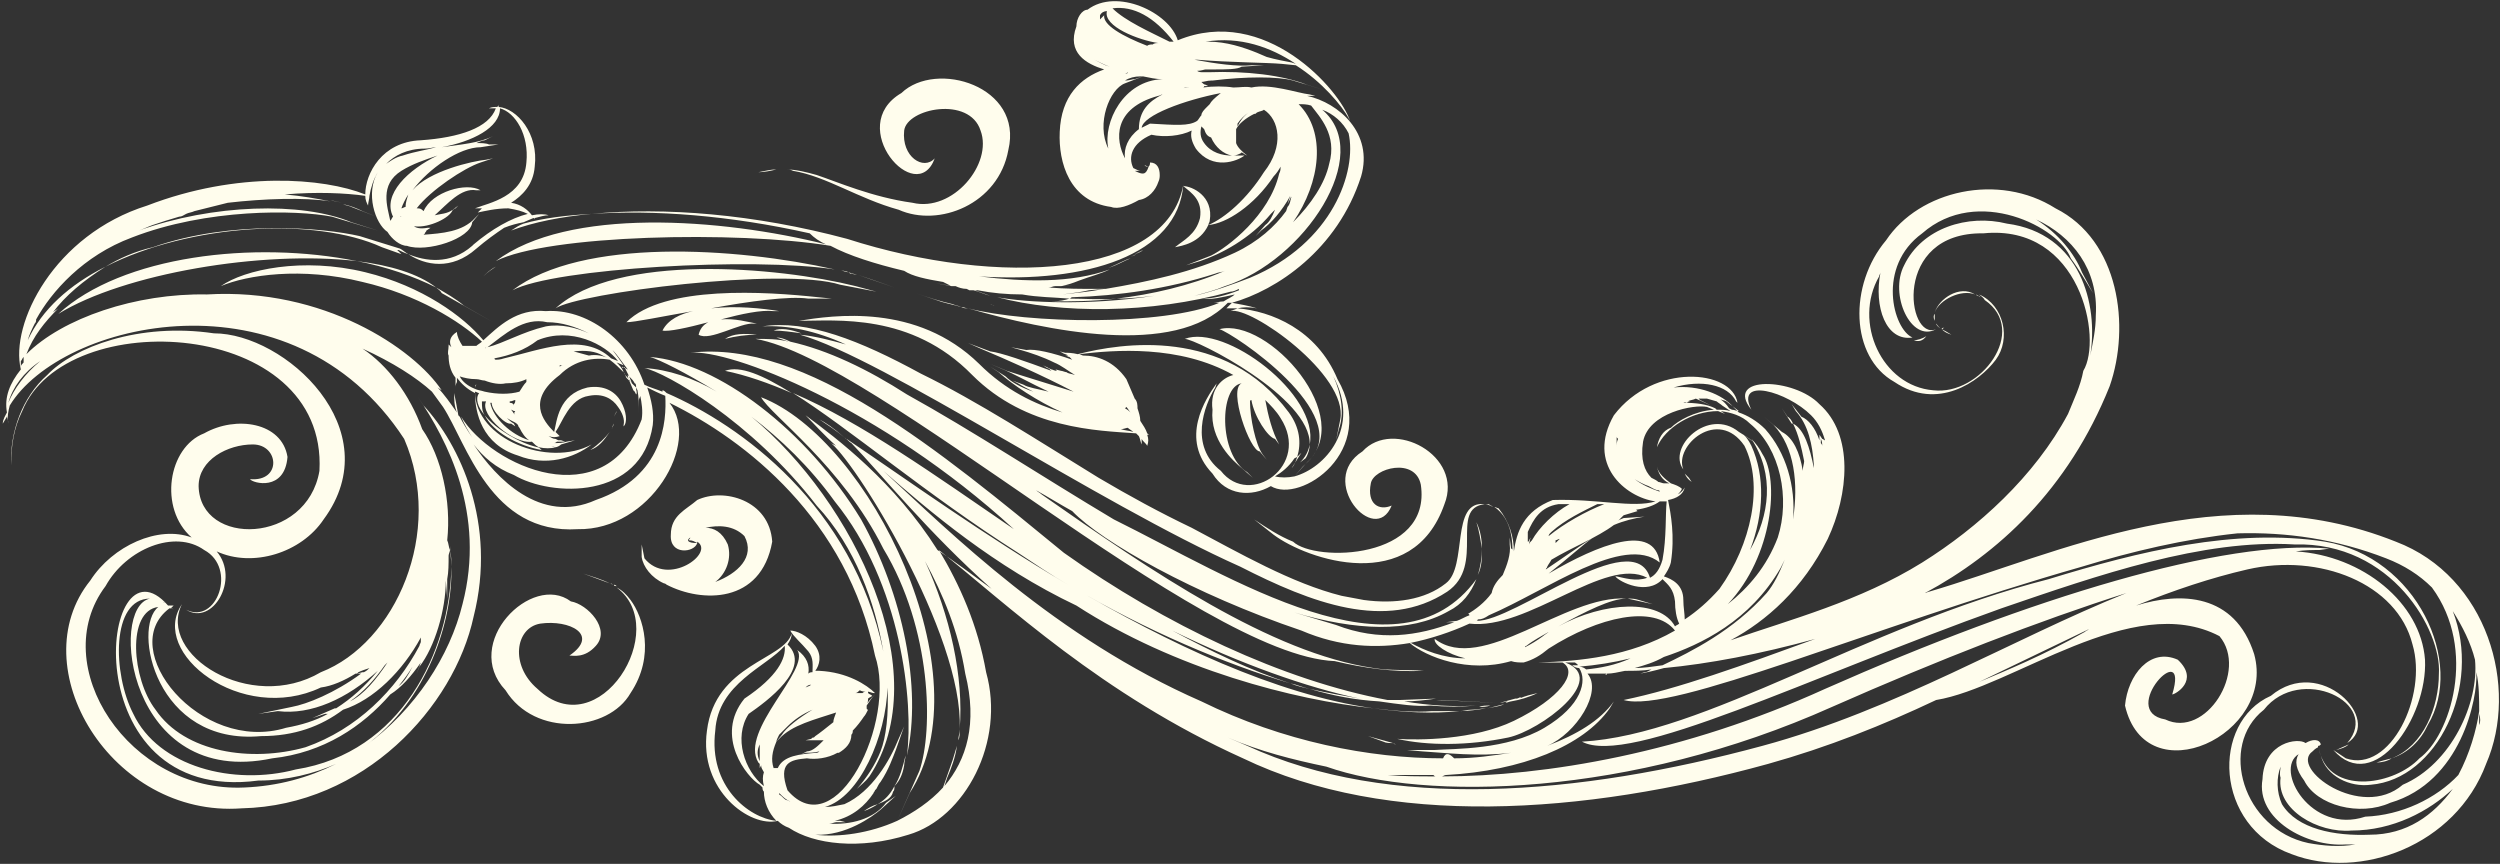 <?xml version="1.0" encoding="utf-8"?>
<svg xmlns="http://www.w3.org/2000/svg" viewBox="0 0 180 62.2"><rect x="0" y="0" width="180" height="62.2" fill="#333333" stroke="none"/><path fill="#fffded" d="M71.3 21.9c.1 0 .2.1.3.1l-.3-.1zm-46.7-7.3c-.3-.1-.5-.1-.8-.2.2.1.5.1.8.2zm97.2 20.1l-.2-.3-.3-.3c.1.2.2.4.5.6zM45 26.5l-.2-.1v.1c.1-.1.2-.1.2 0zm-10.1 3.4c.6 1.2 2.4 2.2 4.1 2.5-.1-.1-.2-.2-.3-.2-1.3-.3-3-1.3-3.8-2.3zm34.2 22.6c0 .3 0 .6-.1.8 0-.3.1-.5.1-.8zM40 32.2zm5.5-4.6l-.2-.5-.1-.1c0 .1 0 .2.1.3 0 .1.1.2.2.3l-.2-.2.3.7.1.1.1.2c.1-.1 0-.3 0-.4v-.1l-.1-.1-.2-.2zM33 14.8l-.4.3c.1 0 .1-.1.2-.1l.2-.2zm11.9 12c.1.1.1.2.2.4l.2.2v-.1c-.2-.2-.3-.3-.4-.5zm-19-9.8c-2.6-.6-9.2-1.2-14.9.8-1.3.3-2.4.8-3.4 1.4 6.1-3.1 15.1-3.6 19.9-1.4l1.4.5-.3-.3h.1c.2.1.4.2.7.3-.2-.1-.4-.3-.6-.4l-2.9-.9zm18.5 12.6l.1-.3-.1.3c0-.1 0 0 0 0zm33-9.1l-1 .1h-.1l1.1-.1zm-7.7 1.7c-.2 0-.3-.1-.5-.1.2.1.3.1.5.1zm-1.1-1.6h-.1l-1.1-.2 1.2.2zm20.5 1.6c.4-.1.9-.1 1.4 0-.6-.2-1.3-.3-1.8-.4l-.4.4h.8zM77 21.5c-.3.1-.7.2-1.3.2 1.4 0 3 0 4.7-.2-1.1.1-2.3 0-3.4 0zm-32.6 8.1l-.2.4c.1-.2.2-.3.2-.4zm-1.8-14.2c-1.8.1-3.5.3-4.9.7-.3.1-.6.3-.9.5 1.6-.6 3.6-1 5.8-1.2zm0 0c5.2-.5 11.7 0 18.4 1.8 10.9 3.5 23 2.8 24.2-3.9-.4 5.1-7 7.1-14.7 6.6 3.3.4 6.6.5 9.4-.5-.6.3-1.4.5-2.2.8-.5.2-.8.3-1.3.4H76c-.2 0-.3.1-.5.1 1.2.1 2.4.1 3.4.1h.7c3-.5 6.3-1.2 9.3-2.6 1.7-.8 2.9-1.9 3.7-3l.1-.3c.2-.2.2-.5.3-.8 0 .1-.1.1-.1.2l-.2.4.2-.6c-.6 1.1-1.4 2-2.1 2.5l-.4.4.7-.8c.3-.2.5-.6.7-1.1l-.3.3c-1.5 1.8-3.6 2.9-5.1 3.4l-1 .3 1.8-.7c1.2-.6 4.2-2.9 4.9-5.9.1-.2.1-.3.1-.5-.1.2-.3.5-.5.7-1.4 2.1-3.4 3.4-4.7 3.5 1.2-.5 2.8-1.9 4-3.8 1.5-1.9 1.1-3.8 0-4.5-.1.1-.3.1-.5.2-.1.1-.1.1-.2.1-.6.3-1.1.7-1.3 1.1v1c.1.3.4.6.8.9l-.2-.1c-.1-.1-.2-.1-.3-.2l.1.1c-.2.1-.4.2-.6.2h.8c-.5.4-2.3 1.1-3.5-.5-.3-.5-.4-.9-.3-1.3-.8.4-2 .5-2.9.3-1.4.6-1.7 1.6-1.3 2.4.2.1.4.2.5.2h-.4c.6.3.8.3 1-.3.1-.1.1-.2.1-.3.5 0 .7.4.7.9 0 .1 0 .3-.1.5-.2.6-.7 1.2-1.4 1.3-.7.4-1.5.7-2 .5-3-.4-3.8-3.2-3.7-5.4.1-2.6 1.5-3.9 3.2-4.5-1.3-.4-2.7-1.2-2-3.1 0-.6.4-1.2.8-1.2 2.1-1.6 5.9.2 6.5 2.2C91.1.3 96.5 6.5 97.2 8.7l-.1-.2c-.5-.9-1.9-2.6-3.8-3.8l-1-.1c-1.1-.1-3.8-.1-6.1-.3H86c1.6.3 3.1.5 4.1.4h.9l-1.6.1c-.3.2-1.1.2-2 .2h-.6c-.1 0-.3.1-.6.1.1.1.3.1.4.1h.4c2.7-.1 5.3.2 7.1.9l1.3.4-2.3-.7c-1.1-.3-3.4-.3-5.8 0h-.1c-.3 0-.5.1-.7.1.1.1.2.2.3.2l.2.1h-.3s0 .1-.1.1c.7-.1 1.6-.1 2.2 0 .5 0 .9-.1 1.3 0 1.4-.3 3.3.4 4.2.5l.4.1h-.6c2.3.5 4.8 2.7 3.9 5.8-1.7 5.3-6.1 8.2-9.3 9.1h-.3c-3.8 4-13.1 2-18.7.4 4.3 1.1 14 1.3 18.1-.4h-.4c.2 0 .4-.1.7-.1.3-.2.6-.3.8-.5-.9.2-1.7.4-2.3.3.7 0 1.6-.2 2.6-.6v-.1c-.2.1-.4.2-.6.2-5.8 1.6-12.2 1.6-16.8.4 2.2.4 6.6.6 11.3-.1-.9.1-1.8.2-2.7.2 2.5-.3 5.2-.9 7.8-2-.2.1-.5.1-.7.2-3.4 1.1-7 1.6-10.3 1.7-.1 0-.1.1-.2.1-1.2-.1-2.3-.1-3.4-.3-1.1 0-2.2-.1-3.2-.3h-.2l1.1.4c-.4-.1-.8-.3-1.2-.4H69.8l-.2-.1c-.3 0-.6-.1-.8-.2h-.3l-.6-.3c-1.2-.2-2.2-.4-2.8-.8-2.1-.5-4-1.1-5.3-1.8-6.7-1.1-20.4-.8-24.1 1.1 5.2-3.9 16.2-3.1 23.8-1.2-.5-.2-.9-.5-1.2-.8-5.8-1.3-11.2-1.7-15.7-1.4zM86.8 3h.2c1.3 0 2.5.4 3.5.8.2.1.5.2.7.3.7.2 1.3.3 1.8.4l.3.1c-1.8-1.2-4-2-6.5-1.6zm-1.4 3.3c-.1 0-.3.1-.4.1.3-.1.6-.1.9-.1h-.5zM80.1.6c.9.9 2.7 1.7 4.1 2.4h.3C83.1 1.2 81.6.4 80.1.6zm-.9.8l.3-.3c-.1.7 1.3 1.5 3.1 2.2.1-.1.3-.1.4-.1.1-.1.3-.1.4-.1-1.4-.2-4-1.2-3.7-2.3-.2 0-.4.1-.5.3v.3zm2 3.8s-.1.1-.2.1c.1 0 .2 0 .2-.1zm-1.3-.4c-.3-.1-.7-.3-1.1-.5.4.2.7.4 1.1.5zm3.8.9c-.5 0-.9-.1-1.4-.2h-.2c-.4 0-.8.1-1.1.3.3 0 .5-.1.7-.1l.6-.2L81 6c-1.1.4-2.1 2.9-1.2 4.7-.4-1.9 1.1-4.9 3.9-5zm0 1.1c-.1 0-.2.1-.3.1-3.3.9-3.1 3.2-2.4 4.5-.1-.7.2-1.5 1-2.1 0-1.3.7-2 1.7-2.5zm2.5 1.9c.1-.1.2-.3.3-.4 0-.2.2-.4.4-.6l.2-.2c.1-.2.3-.4.8-.8-2.6.5-5.6 1.6-5.7 2.5l.6-.3c1.8.1 2.8.2 3.4-.2zm2.5 2.5c-.6-.1-1.2-.6-1.5-1.3-.3-.1-.4-.3-.5-.6l-.2-.2c-.1.4-.1.8.2 1.2.5.7 1.3.9 2 .9zm1.2-3.1c-.3.2-.6.5-.8.8v.2c.2-.4.4-.7.8-1zm3.2 7.9c1.3-1.3 2.3-2.8 2.6-4.2.6-2.1-.7-3.4-1.3-4.2-.3-.1-.6-.1-.9-.1 2 2 1.6 5.6-.4 8.5zm-4.9 4.6c-.7.3-1.5.5-2.2.7 1.3-.3 2.7-.8 4-1.3 6-2.5 7.7-7.7 7.1-10.4-.4-.8-1.1-1.4-1.9-1.7 3.8 3.2-1.3 10.9-7 12.7zm-11.7.6c.9-.1 2-.2 3-.4l-1.1.1c-.4.1-1.1.2-1.9.3zm12.1 1.2c.2-.1.3-.1.5-.2 2.4.2 5.7 1.5 7.2 5.1 3 5.2-2.7 9-4.8 7.7-1.4.8-3.2.7-4.2-.9-2.4-2.5-.5-5.4.3-6.5l-.1.3c-.8 1.3-1.9 4.2.4 6 2.1 2.7 6.5-.4 4.3-3.8-.3-.5-.7-.9-1.1-1.3.2 1.1.5 2.3 1 3.2l-.3-.4c-.5-.1-1.5-1.6-1.7-2.8-.1 0-.1.1-.1.1 0 1.2.4 3.1.9 3.8l.3.4-.5-.6c-.7 0-2.3-4.5-1.3-4.9-1.6.2-1.7 5.1.4 6.4l.4.4-.8-.7c-.6-.5-2.3-2-2.1-4.2-.2-1.5.7-2.3 1.5-2.5-3.9-2.2-8.6-1.8-11.1-1.5.1 0 .2.1.3.1 1 0 2.2.4 3.1 1.7.2.5.4.9.6 1.4.2.2.2.5.2.7.1.3.2.6.2.9.2.3.4.6.5.9.1.1.1.1.2.1h-.2c.1.3.1.5 0 .8-.1-.2-.3-.3-.4-.5v.4c-.1-.2-.1-.4-.2-.6l-.2-.2C79 31 73.9 30.9 70 27c-4.4-4.5-9.8-3.9-12.5-3.9 2.5-.4 8.5-1.3 13 3.1 1.9 1.9 4 2.9 6 3.5-1.8-.8-3.6-2-4.6-2.9l-.6-.4 1.1.7c.4.4 1.1.8 2 1.1-.4-.2-.8-.4-1.1-.6l-.4-.2.8.3c.3.2 1 .3 1.8.5-1.3-.6-2.5-1.3-3.5-1.7l-.7-.3 1.2.5c.9.3 2.9.9 4.8 1.5-2.3-1.2-4.8-2.3-6.7-3.1l-.9-.4 1.6.6c.8.1 2.5.7 4.4 1.4-.1-.1-.2-.2-.3-.2l-.3-.2.6.3c.1 0 .2.1.4.1l-.1-.1.4.1c.1 0 .3.1.4.1.1.1.3.1.6.2-.5-.3-1-.7-1.5-.9-.8-.4-1.7-.7-2.4-.9l-.7-.2 1.1.2c.6-.1 1.9.2 3.3.7l-.2-.2c-.1 0-.2-.1-.3-.1h.2c-.1-.1-.3-.1-.4-.2l-.2-.1.4.1c.2 0 .5 0 .9.1 3.1-.8 10.6-2 15.2 4.2.8 1.1.9 2.2.6 3.2l-.2.1c-.4.6-.9 1-1.4 1.3.4.1.9.1 1.4 0l.6-.7.2-.2-.8.9c2.2-.6 4.8-3.5 2.8-7.2.6 1.3.8 2.7.4 3.8l-.2.8.3-1.5c.6-3.2-6.5-8.2-7.9-7.8zm-7.6 7c.2.1.3.2.4.3-.1-.1-.2-.3-.3-.4l-.1.1zm-.3 1.5c.3.1.6.1.9.2-.1-.1-.3-.2-.4-.3-.1 0-.3.1-.5.1zm9-3.3h-.1.1zm79.4 26l-.9.4c.4-.1.7-.2.9-.4zM34.2 28c0-.1 0-.2.1-.3-.1 0-.1.1-.1.3zm48.5-16c-.1 0-.2-.1-.3-.1.1.1.2.1.3.1zm11 20.6l-.1.1-.2.2c-.1.3-.2.6-.4.8l.7-1.1zm-8.5-19.2c.6.5 1.4 1 1.2 2.3-.3 1.2-1.2 1.6-1.8 2.1.5-.1 1.8-.3 2.4-1.6 0-.1.1-.2.1-.3.3-1.8-1.3-2.5-1.9-2.5zM32.4 39.3v.3c.1.4.1.8.1 1.2 0-.5-.1-1-.1-1.5zm33.5-18.2l1.5.5c.5.2 1.1.3 1.8.5-.2-.1-.4-.1-.6-.2-.9-.2-1.8-.5-2.7-.8zm-2.7 36.8c.5-.2 1-.4 1.1-.9.1-.1.1-.2.1-.4-.3.6-.7 1-1.2 1.3zm52.4-9.3s.1 0 .1-.1c0 0-.1 0-.1.1zm12.7-19.2l.7 1.1h.1c-.1-.2-.2-.4-.4-.5l-.4-.6zm-18.7 18.3h1.2-1.1-.1zm57.4 6.1c0 .3 0 .4.1.6-.1-.2-.1-.4-.1-.6zM4.2 22.6c4.7-2.9 14.7-4.6 21.5-3.8-7.4-1.5-16.9-.4-21.5 3.8zm27.2-1.9c-1.3-1-3.3-1.6-5.7-1.9 2.1.4 4.1 1.1 5.7 1.9zm87.9 11.8v-.3V32.5zM24.7 14.7c.2.1.4.1.6.2l1.8.7-1-.4c-.4-.2-.9-.4-1.4-.5zm38.5 43.2c-.4.1-.7.3-1 .5.3-.1.7-.3 1-.5zM42.5 32.4c.6-.2 1-.7 1.4-1.3-.3.4-.8.9-1.4 1.3zM179 55c-2.2 5.9-9.1 8.4-14 6.5-5.6-2-5.8-9.5-1.5-11.4 3.6-3 8.1 1.8 5.5 3.4 2.5-2.9-3.4-5.7-6-2.4-3.3 2.6-1.5 8.6 3.2 9.6 1.1.2 2.2.3 3.4.1h-.7c-2.8.2-6.5-1.8-6-4.7.1-2.7 2.6-3 3.1-2.6.5-.3 1-.3 1.1.1-.1.1-.1.1-.2.1v.1c-.2.1-.3.2-.4.3-1.7 1.2 3.5 5 6.5 2.4 3.5-1.5 5.5-5.9 5.2-9-.3-1.2-.9-2.4-1.6-3.5 2.1 5.4-1.1 12.1-5.9 12.5-1.5.2-3.2-.6-3.6-2.1 1 2.8 5.3 2.1 7.1.2 2.2-1.6 4.2-7.8.9-12.3-.9-.9-2-1.6-3.3-2.1-3.6-1.4-7.2-1.9-10.7-1.8-3.8.4-7.6 1.3-11.2 2.4-15.4 4.4-29.5 10.6-33 9.6 3.9-.8 8.6-2.5 13.8-4.4-4 1.1-7.7 1.8-10.9 2.1-.7.2-1.2.3-1.7.4l.3-.1c.2 0 .3-.1.5-.2-.6.1-1.3.1-1.9.1-.5.1-.9.2-1.3.2h-1.4c1.1 1.3-.8 4.3-2.9 5.2 2.1-.8 3.8-1.8 4.8-3.2l-.3.5c-1.9 2.7-6.3 4.5-11.8 4.8-.1 0-.2.1-.3.1 7.5 0 17.5-1.7 27.6-6.3 14.9-6.6 28.8-10.8 36.3-10.1l-.7.1c-.5 0-1.1 0-1.7.1 4.8.3 9 3.7 9.3 7.8.2 4.2-3.7 9.8-6.6 6.5l.9.6c3.2 1.1 5.9-4.5 4.8-8.2-1.1-4.4-6.7-6.6-11.9-5.4-2.6.6-5.3 1.5-8 2.6 3.2-1 7.1-.9 8.5 3.5 1.6 5.8-7.8 10.2-9.3 3.7.2-2.2 1.8-4.2 3.8-3.3 1.6 1.5-.2 2.5-.4 2.5 1.3-4.3-4 1.2-.5 1.8 2.9 1.4 6-3.5 3.9-6-6.3-3.3-14.9 3.7-20.4 4.6-3.8 1.8-7.8 3.4-12.1 4.6-13.4 3.7-27.4 4.6-37.8-.4-10.2-4.6-17-11.1-21.9-15 1.5 2.5 2.8 5.4 3.4 8.8 1.4 5-1.5 10.5-5.6 11.7-3.5 1.1-6.8.7-8.6-.5-.3-.1-.6-.3-.8-.5-2 .5-5.7-2.2-5.1-6.5.6-4.8 5.6-5.1 6.1-7 0 .3-.1.5-.3.8 1.8 1.7-1.5 4.1-2.8 5-1.1 1.7-.3 4.1 1.1 5.2-.1-.4-.1-.7 0-1-.1-.2-.2-.3-.2-.5l-.1.2V55l-.1-.1c-1.4-2.3 3.8-6.7 2.8-8.1.7.5.9 1.1.8 1.7.1-.1.2-.1.3-.1 0-.5.1-1-.3-1.5-.5-.6-1.1-1.1-1.3-1.5.4 0 1.2.3 1.8 1.1.5.7.3 1.4 0 1.8h.3c2 .1 3.4 1 4 1.6h-.1c-.1 0-.3-.1-.4-.1v.1c.1.1.2.1.3.2-.1.1-.2.1-.3.2 0 .1 0 .3-.1.4.2-.3.4-.5.6-.7-.2.2-.4.5-.6.8v.2c0 .1.1.1.1.1-.1.2-.2.4-.3.5-.2.3-.5.7-.8 1 0 .1 0 .2-.1.3 0 .6-.4 1-.9 1.3h-.1c-.7.4-1.6.5-2.2.4-1.2.1-2.1.3-1.4 2.3 3.5 4.1 7.9-5 6.3-9.7-2-9.8-9.3-15.5-14.8-18.2 2.3 2.9-1.4 9.2-6.6 9.1-6.3.4-8-6.2-9.7-8.8l-.8-1.1c-1.1-1-2.8-2.1-5-3.1 1.8 1.2 3.4 3.3 4.3 5.8 1.4 2 2.1 5.2 1.8 8 .1.2.1.5.2.7 0 .1-.1.3-.1.4 0 .6 0 1.2-.1 1.7v1.4l-.1-1.3c0 2.1-.8 4.8-1.9 6.2l-.2.5.3-.8c-.7 1-1.4 1.8-2.2 2.3-2 2.3-4.8 4.2-8.5 4.6-10.4 2.2-11.8-10.9-8.8-11.5-2.8 0-2.7 5.4-1.2 8.3 1.8 3.8 7.2 5.2 11.7 4 7.6-1.2 11.1-8.5 11.2-14.6.1 3.9-1.7 9.6-6.2 12.9 3.6-2.6 6.1-6.5 7-10.2 1.7-6.5-1.1-11.8-3.2-14.9l.4.6c2.6 2.8 5.3 8.5 3.6 15.2-1.4 6.5-7.9 13.6-16.7 13.8C8 58.9 1.5 48 6.5 41.8c1.6-2.5 4.9-4 7.3-3.1-2.4-2.1-1.7-6.5.9-7.5 2.3-1.3 5.6-.8 6 1.7-.2 2.5-2.5 1.9-2.7 1.6 2.3.2 2.1-2.5.2-2.5-1.8 0-3.9 1.1-3.9 3 .1 4.4 7.8 4.2 8.7-1.1.6-11-18.3-12-21.4-4.3-.6 1.2-.8 2.5-.8 3.9-.1-2.4.8-4.9 2.6-6.5 1.9-2 6.6-3.8 12-3 5.1 0 12.7 6.9 7.9 13.4-1.6 2.4-5.1 3.5-7.7 2.3 1.7 2-.3 5.4-2.2 4.2 2.2 1.1 3.7-3 1.3-4.3-2.1-1.5-5.6-.1-7.1 2.6-4.3 5.7 1.7 14.9 10 14.5 2.4-.1 4.6-.7 6.6-1.7-1.6.7-3.5 1.2-5.6 1.2C5.1 58 7.2 38 12.1 43.6h.4l-.2.2c.1 0 .1 0 .2.1-.1-.1-.2-.1-.3-.1-3.9 2.9 2.2 10.5 8.4 8.6 1.1-.2 2.1-.5 3-1h-.2l-.9.3 1.6-.7h.1c1.1-.7 2.1-1.6 3-2.7-2.2 2-4.8 3.2-7.2 2.9l-1.4.2 2.4-.5c1.1-.2 3.1-1 5-2.4h-.4c-.8.5-1.7.9-2.5 1-5.7 2.7-12.4-2.5-10-6-1.8 3.6 4.9 7.9 10 4.9 5.4-2.1 8.9-10.1 6-16.8C21 19.2 4.4 23.1.7 29.2c-.1.4-.2.8-.1 1.3 0-.2-.1-.4-.1-.6v.1l-.3.5c0-.3.2-.6.3-.8-.2-1.1.2-2.1 1-3.1-.8-3.3 2.4-9.7 9.1-11.8 6.5-2.5 12.7-2 15.7-.8 0-1.5 1.2-3.8 4-3.9 2.8-.2 4.9-.9 5.4-2.3h-.5c.2-.1.4-.1.6-.1.1-.1.1-.1.1-.2v.2c1.3.1 2.9 1.9 2.6 4.3-.1 1.3-.9 2.1-1.7 2.6.7.1 1.2.5 1.5.9.5-.1.9-.1 1.2 0-.3 0-.6.1-1 .2v.1c0-.1-.1-.1-.1-.1-.2.1-.5.2-.7.3-.5.1-.9.2-1.4.4-.6.4-1.3.9-2 1.5-1.8 1.6-3.7 1.2-4.9.4 1.2.5 3 .8 4.6-.6l.1-.1c1.3-1.1 2.7-1.9 3.9-2.2-.4-.2-.8-.3-1.4-.4-.9 0-1.7.2-2.2.3l.3-.3h-.5c1-.4 3.5-.8 3.7-3.3.2-2-.8-3.6-1.9-3.9 0 1.4-2 2.4-4.2 2.8 1.4-.2 2.7-.3 3.7-.8l.8-.4-1.4.7c-.1 0-.4.1-.6.2.3 0 .7 0 .9.1h.7l-1.3.2c-1.5 0-3.7 1.5-4.9 3.1 1.2-1.4 4.3-2.1 5.3-2.2l.5-.1-.9.3c-1.2.4-3.6 2-4.6 3.3.2 0 .3 0 .5.2.6-1.4 3.1-2.1 4.1-1.5h-.3c-1.1-.2-2.1 1-3 1.8.4-.1.9-.1 1.3-.4-.2.6-1.7 1.3-2.7 1.2h-.1c.2.1.4.2 1 .1h.2l-.3.2c0 .1-.1.1-.1.2l-.1.1c1.3-.1 2.8-.2 3.7-1.2l.3-.3-.5.6c-.1 1.2-3.3 2.2-4.7 1.7-.5 0-1.1-.5-1.4-1-.9-.6-1.6-2.8-.7-4.3-.3.5-.5 1.1-.6 1.7 0 .2-.1.5-.1.7-.1-.2-.2-.4-.2-.7-1.4-.2-3.5-.3-5.8-.1 1.2.1 2.3.3 3.3.5-1.9-.3-4.8-.2-7.4.1l-2.4.6c-.2.1-.4.1-.6.2-.2.1-.3.2-.5.2-.7.2-1.3.4-1.9.6-.3.1-.7.3-1 .4 5.3-1.9 11.7-2.1 15.3-.6l1.9.6-3.3-1c-2.6-.5-9-.6-14.4 1.5C6 18.4 3.7 21 2.6 23c0 .1 0 .2-.1.3-.2.4-.4.8-.5 1.2 1-2.2 3-4 5.6-5.3-1.6 1-2.9 2.1-3.8 3.3.1-.1.3-.2.4-.3-1 1-1.8 2-2.3 3.3 2.6-2.6 7.9-4.4 13-4.3 8.4-.5 14.9 3.9 16.9 6.9l-.3-.2c.5.5.9 1.1 1.4 1.8-.2-.5-.2-.9-.2-1.4.1.5.2 1 .3 1.6l.1.1c.2.4.5.9.9 1.5-.3-.5-.6-1-.8-1.5 2.2 3.6 10.3 7.2 13 .2.1-.6 0-1.2-.1-1.7 0 .1-.1.2-.1.3v1c0-.6 0-1.2-.1-1.7l-.1-.2c0-.1 0-.3-.1-.3-.1-.2-.2-.3-.4-.5l-.3-.6c.1 0 .1.1.2.1-.4-.5-.7-1-1.1-1.4.3.4.6.8.8 1.1l-.5-.2c.2.2.4.4.5.7-.3-.3-.6-.6-1-.9-1.1-.2-2.5 0-3.6 1.1-2.4 1.8-1.2 3.3-.4 4.1.2-.8.3-2.7 2.4-3.2 1.2-.2 2 .3 2.4 1 .4.7.5 1.5.2 1.8v-.1c.1-.4-.1-.9-.4-1.3-.4-.6-1.1-1-2.1-.8-1.4.2-1.9 1.9-2.4 2.6l.3.3c-.3.1-.5.1-.8 0 .2.1.3.2.5.2l.2.1h.2l.3.1h-.6s-.1.1-.2.1c.3 0 .6 0 .9-.1l.6-.1-1 .3c-.1.1-.3.2-.4.2l-.4-.1c.1 0 .2.1.4.1-.3.1-.8.1-1.2 0-.2-.1-.3-.2-.5-.4-1.3.2-3.8-1.9-3.3-2.9h-.3c0 .4 0 .7.2 1-.5-.6-.7-1.2-.4-1.6-.1 0-.2-.1-.3-.1 0 3.4 5.3 5.5 8.4 3.8-1.3 1-3.3 1.6-5.3.8-2.6-.8-3.1-3.1-3.1-4.5-.6-.3-1-.7-1.3-1.1v.3c-.1.2-.1.3-.1.4v-.7c-.4-.5-.5-1.1-.5-1.6-.1-.2 0-.4 0-.7v-.1l.2.2c-.2-.4-.1-.8.4-1.1 0 .3.2.7.4 1h1c.1-.1.3-.2.4-.3-1.6-1.5-4.7-3.4-8.6-4.3-4.4-1.1-8.3-.5-10.2.3 1.7-1.2 5.9-2.1 10.4-1 4.1 1 7.1 3.2 8.5 4.9 1.1-1 2.4-2.3 4.5-2.1 2.9-.2 6 2 7.1 5.3.4.2.8.3 1.3.5v-.1c.1 0 .2.1.3.2 5.3 2.3 13.4 8.1 15.6 18.6-.6-3.5-2-7.5-4.8-10.5-4.7-6.1-10.9-9.6-12.4-9.9 1.7.1 3.5.7 5.2 1.7-2.3-1.4-4.1-2.3-4.8-2.5 4.9.4 11.3 5.3 15.2 11.7 3 5.4 4.4 12.1 3.3 17 .5-3.8-.4-12.4-5.2-18.3-1.8-2.5-3.9-4.5-6-6.1 7.4 6.1 13.4 18.5 8.5 25.9-.3.4-.6.6-.9.9.7-.8 1.3-1.7 1.7-2.7.4-1 .6-2.7.5-4.6-.1 3.5-2 7.9-4.5 8.6.5 0 .9-.1 1.4-.2 2-.9 3.3-3.2 3.9-4.7l.4-.9-.6 1.7c-.2.5-.5 1.4-1.1 2.3-.1.1-.2.3-.3.5l-.1.1c0 .1-.1.1-.1.2-.6.9-1.5 1.7-2.8 2h.4l.4.1h-.7c-.1 0-.3.1-.5.1 1.5.1 3.2-.3 4.1-1.5l.7-.5-1.1 1c-.6.5-2.5 1.9-4.7 1.8 1.7.2 3.9-.1 5.9-1l1.6-3.6c1-2.9.9-10.2-2.6-16-3-6-8.1-9.6-8.8-10.9 7.8 3 16.2 20 10.7 28.5l-.9 2c1.2-.6 2.4-1.4 3.3-2.4l.7-2c.1-.3.2-.7.3-1-.1.8-.4 1.6-.7 2.3l-.2.6c1.6-1.9 2.4-4.5 1.5-8.1-.5-3.1-1.6-5.7-2.9-8.1 1.8 3.9 2.8 8.3 2.5 12.1.3-6.8-7.7-19.6-9.4-20.7.1.1.3.2.5.3-.9-.8-1.6-1.6-2.2-2.2 2.3 1.7 6.4 4.8 9.5 9.7 1.2.8 2.4 1.7 3.9 2.8-4.6-4.1-7.8-8.1-10.1-10.5-.2-.1-.3-.3-.5-.4.1.1.2.1.3.2 4.3 2.9 9.7 6.8 15.8 10.4-1.2-.7-2.4-1.5-3.6-2.3-6.6-4.2-12.2-9-16.2-11.5 4.9 2.1 10.2 5.9 15.9 9.8-9.6-8.8-20.5-13-23.3-12.7 8.3-1 18 7.1 26.9 14.4C83.9 45 92.4 49 99.9 50.4h.9l2.6-.1c-.7.1-1.5.2-2.3.2 1.8.3 3.5.4 5.2.3-1.1.1-2.2.1-3.3 0-1 .1-2.3-.1-3.7-.3-1.7-.1-3.3-.4-5-.9 1.3.3 2.5.5 3.6.7-3.8-.8-8.6-2.5-13.5-4.9 2.8 1.5 5.7 2.9 8.5 3.8-4.7-1.4-10.4-3.8-15.8-7 7 4.1 14.7 7.8 21.8 8.8-5.7-.6-14.3-2.8-21.4-7.4-5.9-2.8-10.6-6.8-13.9-9.7 4.9 4.5 12.4 12 22.9 16.6 5.9 2.9 12.1 4.1 17.4 4.1.2-.5.5-.3.8 0 1.5 0 2.8-.2 4.1-.4-2.4.3-4.7 0-6.4-.1l-1.1-.1h2c1.4-.1 5.2 0 7.9-1.6s3.1-3.4 2.5-4.3c-.2 0-.4-.1-.5-.2h.4c0-.1-.1-.1-.2-.2h-.7c3.2 1.2-1.8 4.9-4.1 5.4-2.9.6-5.8.6-8 .1 1.5.1 5.5.1 8.4-1.3 3.3-1.6 4.7-3.5 3.5-4.2h-1.7c2.9-.1 6.5-.4 9.8-2.3-1.5-1.9-5.5-1-9.1 1.3-.6.5-1.1.8-1.8 1-.3 0-.6 0-.9-.1-3.1.9-6.1-.3-7.3-1.3-2.4.4-5 .3-7.8-.9-7.7-2.6-14.4-6.4-16.5-8.6-.9-.5-1.7-1-2.6-1.5.1.1.3.2.4.3 8 5.6 16.5 11.4 23.9 12.5 1.2.2 2.4.1 3.6.2-2.2.1-4.3-.2-6.4-.7-9.7-.4-33-21.7-41.7-23.2.8 0 1.6 0 2.4.2l-.9-.3c.3 0 .6.1 1 .3 2.7.6 5.6 2 8.4 3.8 4.7 2.6 9.7 5.9 14.9 9 8.5 4.2 20.5 12 26.1 4.3-.4 1-1 1.8-2 2.3-2.8 1.6-6.7 1.4-11.1.1l3 .9c3.1 1.2 5.9.8 8.5-.2h-.6l.8-.1c.3-.1.6-.3.9-.4 0-.1-.1-.1-.1-.1.5-.3 1.2-.8 1.7-1.5.1-.5.4-.9.8-1.3.3-.7.6-1.5.5-2.2v-.5l.1.8c.1 0 .1.1.1.1 0-1.2-.3-2.4-1.3-3.1.1 0 .2.1.3.1.8 1 1.1 2.1 1.1 3.1.2-1.4.7-2.9 2.8-3.7 3.2-.1 5.8.6 7.4.1-2.2-.3-5-2.7-3-6.2 2.9-3.8 8.5-3.3 8.9-.9l-.1-.1c-.6-1.2-2.5-1.6-4.5-1 1.8-.2 3.5.5 4.3 1.4l.4.4c.6.2 1.3.6 1.9 1.2 1.5 1.7 2.2 4.1 2 6.5.4-2.6.1-5.2-1.4-6.8l-.7-.6 1.3 1.1c.8.4 1.3 1.5 1.5 2.8 0-.3.1-.5.1-.7-.2-1-.4-1.9-.8-2.7.8.4 1.2 1.7 1.5 3.2v-.2c-.1-1.5-.4-2.9-1.3-3.9l-.3-.5.7.9c.5.2 1 .8 1.3 1.7v-.4l.2.3c.1 0 .1.1.2.1-.2-.7-.5-1.3-1-1.8-1.7-1.7-5.5-2.8-4.3-.4-2-2.5 3.1-2.3 4.9-.4 2.5 2.2 2.1 6.5.6 9.7-1.8 3.6-4.4 5.9-7 7.3 4.3-1.5 9.3-2.8 13.8-5.6 4-2.5 8.1-6.2 10.5-10.7.4-1 .9-2 1.1-3.1 1.4-2.3-.2-10.6-7.2-9.9-6.6-.1-5.5 7.8-3.4 6.9-1.8 1-3.4-2.5-2.3-4.6 1.3-2.7 4.6-3.7 7.4-3 5.3.7 6.6 5.8 6 9.5.2-1 .4-1.9.4-2.9.2-3.3-1.7-5.7-4.3-6.9 1.6 1 2.8 2.5 3.3 3.8l.8 1.5c-.5-.8-1-1.7-1.6-2.5-.8-2.2-6.7-5.3-10.7-1.8-3.3 2.4-2.1 6.9-.7 7.5-1.9.3-2.8-2.2-2.3-4.7 0 .1-.1.2-.1.3-1.9 3.3.2 7.9 3.9 8.2 3.4.4 6.9-4.3 3.7-6.5-.1-.2-.3-.3-.4-.4 1.8.8 2.3 3.2 1.2 4.7-1.2 1.6-4.2 3.7-7.3 1.6-3.2-1.8-3.3-7-.6-10.2 2.4-3.6 8.1-4.9 12.2-2.3 4.6 2.3 5.4 8.5 3.9 12.8-3 7.5-8.1 12.1-13.3 14.9.1 0 .2-.1.3-.1 9.2-2.7 21.1-8.6 33.6-3.6 6.6 2.5 8.9 10.5 6.5 16zm-47.9-23.1s.1.1.1.2c0-.1 0-.3-.1-.5v.3zm-14.6-.3c-.1-.1-.1-.1-.1-.2v.8c0-.2 0-.4.1-.6zM35.1 25c1.2-.3 2.5-1.1 4.2-1.5 1.1-.2 2.2.1 3.1.5-1-.5-2-.8-3-.8-1.7-.4-3.1.9-4.3 1.8zm-.1 0c-.1.1 0 .1 0 0zm2.4 3.2c.2-.3.3-.5.5-.7v-.2c-.4.2-.9.3-1.5.3-.4.1-1 0-1.5-.2-.2 0-.4-.1-.6-.1-.5 0-.9-.1-1.2-.2.2.4.6.7 1.1.9.2.1.4.1.7.2.9.2 1.8.2 2.5 0zm-.3 1.4c-.2 0-.2-.1-.3-.1.1.1.2.3.3.4-.1-.1-.1-.2 0-.3zm0-.8c-.1 0-.2.1-.4.1v.1c.2 0 .3.1.3.2v-.1c.1-.1.1-.2.1-.3zm1 2.9c-.3-.2-.5-.5-.7-.9 0 0-.1-.1-.1-.2l-.1-.1c-.1-.1-.4-.2-.7-.4.1.1.3.3.5.4l.1.2-.3-.2c-.4.1-1.4-.9-1.4-1.5h-.1c.2 1.1 1.5 2.3 2.8 2.7zm2.4-5.4h-.2v.1s.1-.1.2-.1zm3.5-.4l-.6-.3c-.5-.3-1.2-.4-2.1-.3.4.1.7.2 1.1.3.5-.1 1.1 0 1.6.3zm.6.2l.1.1-.1-.1zm-5.9-1.6c-.9.7-2 1.1-3.1 1.3 0 .1.1.1.1.1.1 0 .3 0 .6-.1 2.6-.6 5.7-1.9 7.7 0l.5.2c-.9-1.2-3.4-2.5-5.8-1.5zm-9.8-8.9c-.1-.1-.1 0 0 0zm.5-1.6c-.2.3-.4.7-.5 1 .1 0 .2-.1.3-.1 0-.3.1-.6.2-.9zm2.1-2.8c-.9.3-1.8.6-2.6 1.1-1.6 1-1 2.6-.8 3.6.1-.1.1-.2.2-.3-.8-1.6 1.1-3.4 3.2-4.4zm-3.7.6c.3-.2.7-.5 1.2-.6.9-.3 1.7-.4 2.4-.6-.2 0-.5.1-.8.1-1.3 0-2.2.5-2.8 1.1zM1.9 24.7v0zm-.2.6s0-.1.1-.1v-.1c0 .1 0 .2-.1.2zm-.2 1.1c0-.1.1-.2.2-.3v-.4c-.1.1-.1.2-.2.3v.4zm1.4-.4c-1.2.8-2 1.9-2.3 3 .4-1 1.2-2.1 2.3-3zm23.7 22.1c-.3.1-.6.2-.8.3l-.1.1.4-.1h.1c.2-.1.3-.2.4-.3zm-14.9-4.8c.1.1.1.1.2.1 0 0-.1 0-.2-.1zm13.5 7.2c1-.5 1.9-1.6 2.7-2.8l-.2.2c-.7 1-1.5 1.9-2.5 2.6zm4.5-2.5c-.3.5-.6.9-1 1.4.4-.3.7-.8 1-1.4zm.6-2.1c-1.3 2.4-3.4 4.5-5.6 5.2-1.6 1.2-3.5 1.9-5.9 1.9-7.6.7-9.3-7.8-7.4-9.3-2.3.3-1.9 5.2-.2 7.4 2.1 3.1 6.9 3.8 10.8 2.7 3.7-1.3 6.5-4.1 8.2-7.3 0-.1.1-.2.1-.3v-.3zm17.6-17.4c-.5-.2-.9-.4-1.3-.6.3.9.5 1.8.4 2.7-.8 5.4-7.3 5.2-10 3.6-1.3-.5-2.2-1.3-2.9-2.2 1.6 2.4 4.8 5.8 8.8 4 4.9-1.7 5.1-5.7 5-7.5zm13.7 21.4h.5c.1-.1.2-.1.3-.1-.2 0-.3 0-.5-.1-.1.1-.2.2-.3.2zm-6.9 3.7c-.2.4-.2.8 0 1.2v-1.2zm3.3-4.1c.2-.1.3-.1.4-.2-.2 0-.3.1-.4.2zm-2.6 6c0-.1.1-.1 0 0v-.2.2zm.5 3.6c-.6-.6-.9-1.4-.9-2.1-.1-.1-.1-.2-.1-.3l-.2-.2c-.9-.5-3.3-3.5-1.1-6.2 2.4-1.6 3-2.9 2.9-3.8-1.3 1.5-4.8 2.7-5 6.1-.5 4 2.4 6.3 4.4 6.5zm.1-3.8c.4-.9 1.6-1 2.8-1.1 0 0 .1 0 .2-.1-.4.1-.7.1-1 .1l-.3.1.4-.2c.4 0 .8-.4 1.2-.8H58l.4-.1c.1-.1.1-.1.2-.1l.1-.1c.3-.2.8-.6 1.3-1 0-.2.1-.4.2-.7-1.5.5-3.2.9-4.1 1.9l-.2.2.4-.5c.3-.5 1.2-1.2 2.2-1.8-.7.3-1.3.7-1.8 1.2l-.3.3-.3.3c-.1.2-.2.4-.2.5-.3.7-.4 1.3-.2 1.9H56zm.9 2.4c-.3-.1-.5-.3-.8-.6v.1c.2.1.3.3.5.4.1 0 .2.1.3.1zm43-1.9c1.1.1 2.3.1 3.5.1-.1 0-.1 0-.2-.1h-3.3zm50.5-10.5c-2.5 1.2-5.2 2.5-7.9 3.8 1.9-.8 4.6-1.9 7.6-3.6.1-.1.2-.1.3-.2zm-54.9 9.9c-2.4-.5-4.8-1.1-7.1-2.1.5.2.9.4 1.4.6 10.2 4.7 23.8 3.6 37.1 0 9.6-2.6 18-7.7 26.2-11-6.3 2-13.5 4.8-21.2 8.2-14.5 6.5-29.3 6.8-36.4 4.3zm28.3-26.5c.3.2.5.4.7.7l.2.1c.2 0 .3.1.5.1l-.9-.7c-.2-.1-.4-.1-.5-.2zm-2.6.3c.9 0 1.7.1 2.3.4l.1.1c.3 0 .7 0 1 .1l-.6-.4c-.1-.1-.3-.2-.4-.3l-.7-.2h-.6l.1.1.8.4-1.1-.5c-.2.1-.4.1-.6.2h.2l-.3.1c-.1-.1-.1 0-.2 0zm-2.3 5.4c.2.1.4.2.5.3.1 0 .3.1.4.1h.4c-.5-.2-.8-.7-.9-1.2.1.5.6.9 1 1.2.3.1.6.2.8.4-.1.2-.2.3-.3.4.2-.1.4-.3.5-.5-.1.5-.6.8-1.2.9.2 1 .5 2.6.2 4.5-.1.4-.3.7-.5 1 .6.2 1.4.6 1.4 1.7 0 .5.1 1 .1 1.4.9-.6 1.7-1.3 2.5-2.2 2.3-3.2 3.2-7.5 1.8-10.3-1.9-2.8-5.1 0-4.4 1.7-1.2-1.6 1.8-4.5 4-2.7.3.2.7.4 1 .7l-.8-.6c.3.2.5.5.7.9 1 2.2.9 4.9-.1 7.5 1.4-2.5 1.8-5.4.1-8 .3.3.6.7.8 1.1 1.2 1.8.8 7.3-2.5 10.8 1.5-1.2 2.8-2.7 3.6-4.8.9-2.8.2-6.4-2-8.2-.6-.6-1.4-.8-2.1-.9l.3.2-.5-.2c-1.9 0-3.8 1.2-4.4 2.6.1-.6.4-1.2 1-1.4.5-.5 1.7-1.2 3.1-1.3l-.5-.2c-.9-.2-4.2.4-4.6 2.5-.2 1.3.1 2.1.6 2.6zm.6 1c0-.1-.1-.1-.1-.1-.2 0-.5-.2-.7-.3-.3-.1-.7-.3-1-.5.5.4 1.2.7 1.8.9zm-4.5.9c-1 .5-2.3 1.1-3.3 2l-.1.1s-.1.1-.1.2c1.1-.9 2.7-1.8 4-2.3h-.5zm-3 2.6v.2l.2-.2.1-.1c-.1 0-.2.1-.3.1zm-2 .1c.1 0 .1-.1.1-.1l.1-.2-.1.4v.1c0-.1.1-.2.2-.3.5-.9 1.6-2 2.7-2.6h-.8c-1.3.2-1.8 1.1-2.2 2v.7zm-3.7 5.7c2.7.1 11.3-7 12.5-3.1.4-.2.7-.6.9-1.3.3-1.6.2-3.3.3-4.2h-.5c-.4.3-1 .5-1.7.6l.1.1c-.3.1-.7.2-1 .3l-.4.4c.1-.1.2-.1.4-.2l1.5-.1c-.7.1-1.5.3-2.2.6-1.2.9-3 1.6-4.5 2.5-.1.2-.2.3-.3.5 0 .1-.1.1-.1.2 1.2-.8 2.3-1.6 3.4-2.3-.7.5-1.8 1.5-3.2 2.6 3.6-2.1 7.6-3.7 8-.8-2.6-2.1-8.1 2-12.3 3.8-.3.2-.5.3-.8.3 0 .1-.1.1-.1.1zm5.2.8c-.5.3-1.1.6-1.6 1 0 0-.1 0-.1.1.4-.2.9-.5 1.3-.8.1-.1.3-.2.4-.3zm9.4-.6c-.2-.4-.3-1-.3-1.6-.1-.9-.5-1.2-.9-1.6-1.1 1.2-3.1.2-3.4-.2h.1c.5.1 1.4.4 2.2.1-3-1.6-8.6 3.8-12.8 3.3-1.3.6-2.8 1.1-4.3 1.4h.1c.9.5 2.3 1.1 3.9 1.1-1.3-.3-2.3-1-2.2-1.4 3.4 2.6 9.4-3.2 13.8-2.9-1.1 0-2.9.9-4.9 2 3.3-1.8 7.3-2 8.4 0 .1-.1.2-.1.3-.2zm-3.5 2.5c-1.2.3-2.5.5-3.7.6.2 0 .4.1.5.2 1-.1 2.1-.3 3.2-.8zm9.8-4.7c.5-.6.9-1.4 1.3-2.4l-.3.6c-2.2 3.8-5.7 5.5-8.4 6.4-.7.4-1.4.6-2.1.8.6 0 1.3-.1 2-.2 2.1-1 5.1-2.5 7.5-5.2zm49.4 14.1c-1.7 1.6-4.3 3-7.3 3-2.4.2-5.4-1.5-5.1-3.8-.1-.3 0-.6 0-.8-.3.8-.3 1.8.1 2.7 1.1 1.8 3.8 2.3 6.3 2.2 2.7 0 4.6-1.4 6-3.3zm.4-1c.8-1.5 1.3-3.2 1.5-4.6 0-.9 0-1.9-.2-2.8.1 1.9-1.1 7.9-6.2 9.4-2.2 1-5.3.2-6.2-1.6-.6-.8-.7-1.4-.4-1.9-1.8 1.1.9 5.8 4.8 4.5 2.6-.1 5.1-1.3 6.7-3zm1.5-4.4v.8c.1-.2.1-.5 0-.8zM31.4 20.7c.1.1.3.2.4.4l3.7 2.1-2.1-1.2c-.6-.5-1.3-.9-2-1.3zm12.5 10.5c.1-.1.1-.3.2-.4-.1.1-.1.3-.2.4zm.2-.5v.1c0-.1.1-.2.1-.3l-.1.2zm21 24.4c0-.2.1-.5.1-.7-.2.8-.4 1.6-.8 2.2.4-.4.6-.9.7-1.5zm-5-35.7c-7.1-1.6-18.2-2.3-23.2 1.5 3-1.6 17.4-2.4 23.2-1.5zm-25.3.5c.3-.3.6-.5.9-.7-.4.2-.7.5-.9.7zm27.9.2l-.9-.3 2.6.9-1.7-.6zm-2.6-.7c.1 0 .2.1.3.1-.1 0-.2-.1-.3-.1zm.4 1.1l2.6.5-1.5-.4C56 19.2 44.4 18.2 40 22.2c1.6-1.1 16.4-3 20.5-1.7zm.8-.8c-.1 0-.1 0-.2-.1.2.1.4.1.6.2l-.4-.1zm-.2-.1c-.2-.1-.5-.1-.7-.2.3.1.5.2.7.2zM94 33c.2-.3.3-.7.3-1-.1.5-.3.9-.7 1.3l.4-.3zm.3-1c.7-3.6-6.1-8.7-9-7.6.8 0 9.1 4.2 9 7.6zM58.2 21.5h1.7l-1-.1c-3.7-.4-11.1-.9-13.8 1.8.6 0 2.5-.4 4.8-.8-.9.2-1.8.6-2.2 1.4.4.1 1.8-.2 3.3-.6-.4.2-.6.5-.7.9.8.5 3-.9 4-.8h.2c-.6-.1-1.6-.4-2.6-.3 1.5-.4 2.9-.7 3.8-.6h.4c-1.2-.2-3.1-.4-4.9-.2 2.7-.5 5.6-.9 7-.7zm29.6 2.2c1 .3 9.7 6.1 6.5 9.4l-.3.3c3.8-3.3-2.7-10.6-6.2-9.7zm18.7 27.2c.3 0 .5 0 .8-.1-.3 0-.6 0-.8.1zm-12.2-1.3c-.5-.1-.9-.3-1.4-.4.5.2.9.3 1.4.4zM52.2 24.4c.8-.2 1.5-.3 2.3-.3-.9-.1-1.7-.1-2.3.3zm8.6 7.1c-.8-.7-1.4-1.1-1.8-1.3.6.4 1.2.8 1.8 1.3zm45.5 6.1c.2.6.3 1.3.4 1.9 0-.6-.1-1.3-.4-1.9zM52.2 26.7c1.5.3 3.2.9 4.8 1.6-2.1-1.3-3.7-2-4.8-1.6zm53.7 24.4c-.3 0-.5.1-.8.1.6 0 1.3-.1 1.9-.2-.3 0-.7.1-1.1.1zm2.4-.4l-1.2.3c.4-.1.8-.1 1.2-.3zm-3.2.5h-2c-1.1.1-2.6 0-4.2-.2 2.2.3 4.2.4 6.2.2zm-1.7-.8l4.3.2-3.9-.2h-.4zm5.8-.1h.2s.1 0 .1-.1c-.1 0-.2.1-.3.1zm8-7.2l1.8.4-1-.3c-.3-.1-.5-.1-.8-.1zm-8 7.2h-.1c-.4.1-.7.2-1.1.3.2 0 .4-.1.6-.1-.1 0-.2.1-.2.1.1 0 .3-.1.4-.1.6-.1 1.3-.3 1.9-.6-.4.1-.9.2-1.3.4h-.2zM55.7 23.8c.6 0 1.3.1 2 .2-.8-.3-1.5-.4-2-.2zm51 15.7c0 .6-.1 1.3-.3 1.9.3-.6.3-1.2.3-1.9zM43.9 42c-.6-.3-1.3-.5-1.9-.7l1.9.7zm.5.3zm-.2-.2c.1 0 .2.1.2.1-.1 0-.2 0-.2-.1zm11.7-29.9h.8-.8zm8.8 2.9c2.9 1.3 7.2-.4 7.9-4.3 1.1-4.6-5.2-6.5-7.7-4.1-4.1 2.4 1.1 8.3 2.4 4.7-.8.9-2.4-.1-2.2-2 .2-1.6 4.7-2.5 5.5 0 .9 2.4-2 5.9-4.9 5.2-2.9-.4-5.4-1.5-6.9-2-.7-.2-1.5-.4-2.2-.4.2 0 .3 0 .5.1 2.4.4 4.7 2 7.6 2.8zm-8.8-2.9c-.4 0-.8.1-1.3.2.4 0 .9-.1 1.3-.2zM43.9 42c.1 0 .2.1.2.1s0-.1-.2-.1zm6.3-2.9zm92.4-17.7c-.1-.1-.2-.1-.3-.2 0 0 0 .1.1.1s.1.1.2.1zM44.4 42.3c4 3-1.3 11.5-5.7 7.3-2-1.7-1.6-4.4.2-4.7 2.1-.3 4.3.8 2.1 2.3.3 0 1.1.2 1.9-.7 1.1-1.2-.6-3-1.8-3.2-2.8-2.1-7.9 3-4.7 6.4 2.1 3.4 7.4 3 9 .2 1.8-2.7.9-5.5 0-6.7-.3-.4-.6-.7-1-.9zm3.6-.2c-.1-.1-.2-.1-.2-.1-.9-.4-1.5-1.2-1.6-1.9v-.9l.2 1c1.7 2.1 5.1-.4 3.8-1.2v.1c-.2-.1-.3-.2-.6-.2 0-.1.1-.1.1-.2-.3.2-.2.4.5.4-.2.7-2 .9-1.9-.6 0-1.4 1.1-1.8 1.9-2.5 1.9-.9 5.2 0 5.4 3-.8 4.5-5.1 4.4-7.6 3.1zm2.8-4.1c.6 0 1.2.3 1.6 1.2.3 1-.1 2.1-.9 2.7 1.6-.6 2.9-1.8 2.1-3.3-.8-.8-1.9-.8-2.8-.6zm89-14.3c.2.2.4.3.7.4-.3-.2-.5-.3-.7-.4zm-57.4-5.8l1.3-.7-1.3.7zm-.6.4l-.4.2c.2-.1.3-.1.4-.2zm-2 1c.6-.2 1.1-.5 1.6-.7-.4.1-.9.4-1.6.7zm1.9-1c.3-.1.5-.2.6-.3l-.6.3zm90.5 36.3c-.4.1-.8.2-1.1.3.4 0 .8-.1 1.1-.3zm-65.3-18.3c.2 0 .4.1.6.2-.1-.1-.2-.1-.3-.2h-.3zm67.9 15.9c2.7-4.5-.8-12.1-7.4-13.2-6.5-1-13.4.7-19.9 2.7-13.3 3.4-24.7 11.2-33.6 11.7 3.4 1.8 16.2-4.6 30.2-9.6 7-2.4 14.5-5 21.1-4.6 7-.2 10.6 6.2 10.4 9.3 0 2.4-1.1 5.2-3.4 6.1 1.2-.4 2.1-1.3 2.6-2.4zm-35-28.5c.1 0 .1-.1.2-.1-.1 0-.2 0-.2.1zm2.4-2.5c-1.1-.7-2.6.3-2.9 1.3.3-.9 1.9-1.7 2.9-1.3zM104.1 42c-1.5 1.2-3.7 1.5-5.9 1.2-.5-.1-1.1-.2-1.6-.3-3.6-.9-7.4-3.1-10.8-4.9-2.3-1.1-4.5-2.3-6.7-3.6-4.4-2.7-8.7-5.5-12.8-7.5-4.4-2.4-8.2-3.9-11.4-3.4 1.8-.1 3.8.3 6 1.3-1.1-.3-2.2-.6-3.3-.7 6 1.7 21.4 12.1 31.7 16.7 5.1 2.6 10.5 4.7 14.9 1.8 2.8-1.9.1-6 2.7-6.3-2.5-.3-1.2 4.5-2.8 5.7zm35.3-18.7c0 .1.2.3.4.4-.2-.1-.3-.3-.4-.4zm-.1-.7c-.1.1-.1.3 0 .5v-.5zm-39 30.9c.1.1.2.1.2.1l-.2-.1zm-.7-.1c.2.1.4.1.7.1l-1.8-.5 1.1.4zm39.1-29.2c-.3.2-.7.3-.9.3.3.1.6.1.9-.3zm-38.5 12.2c-.9.4-1.8-.1-1.5-1.6.2-1.1 3.2-1.9 3.6.1.8 5.4-7.6 5.6-9.2 4.1-1-.4-1.9-1-2.8-1.6l1.4 1.1c2.4 1.8 10 4.4 12.3-2.2 1.4-3.5-3.7-6.2-5.9-3.8-3.3 2.1.9 6.9 2.1 3.9z"/></svg>